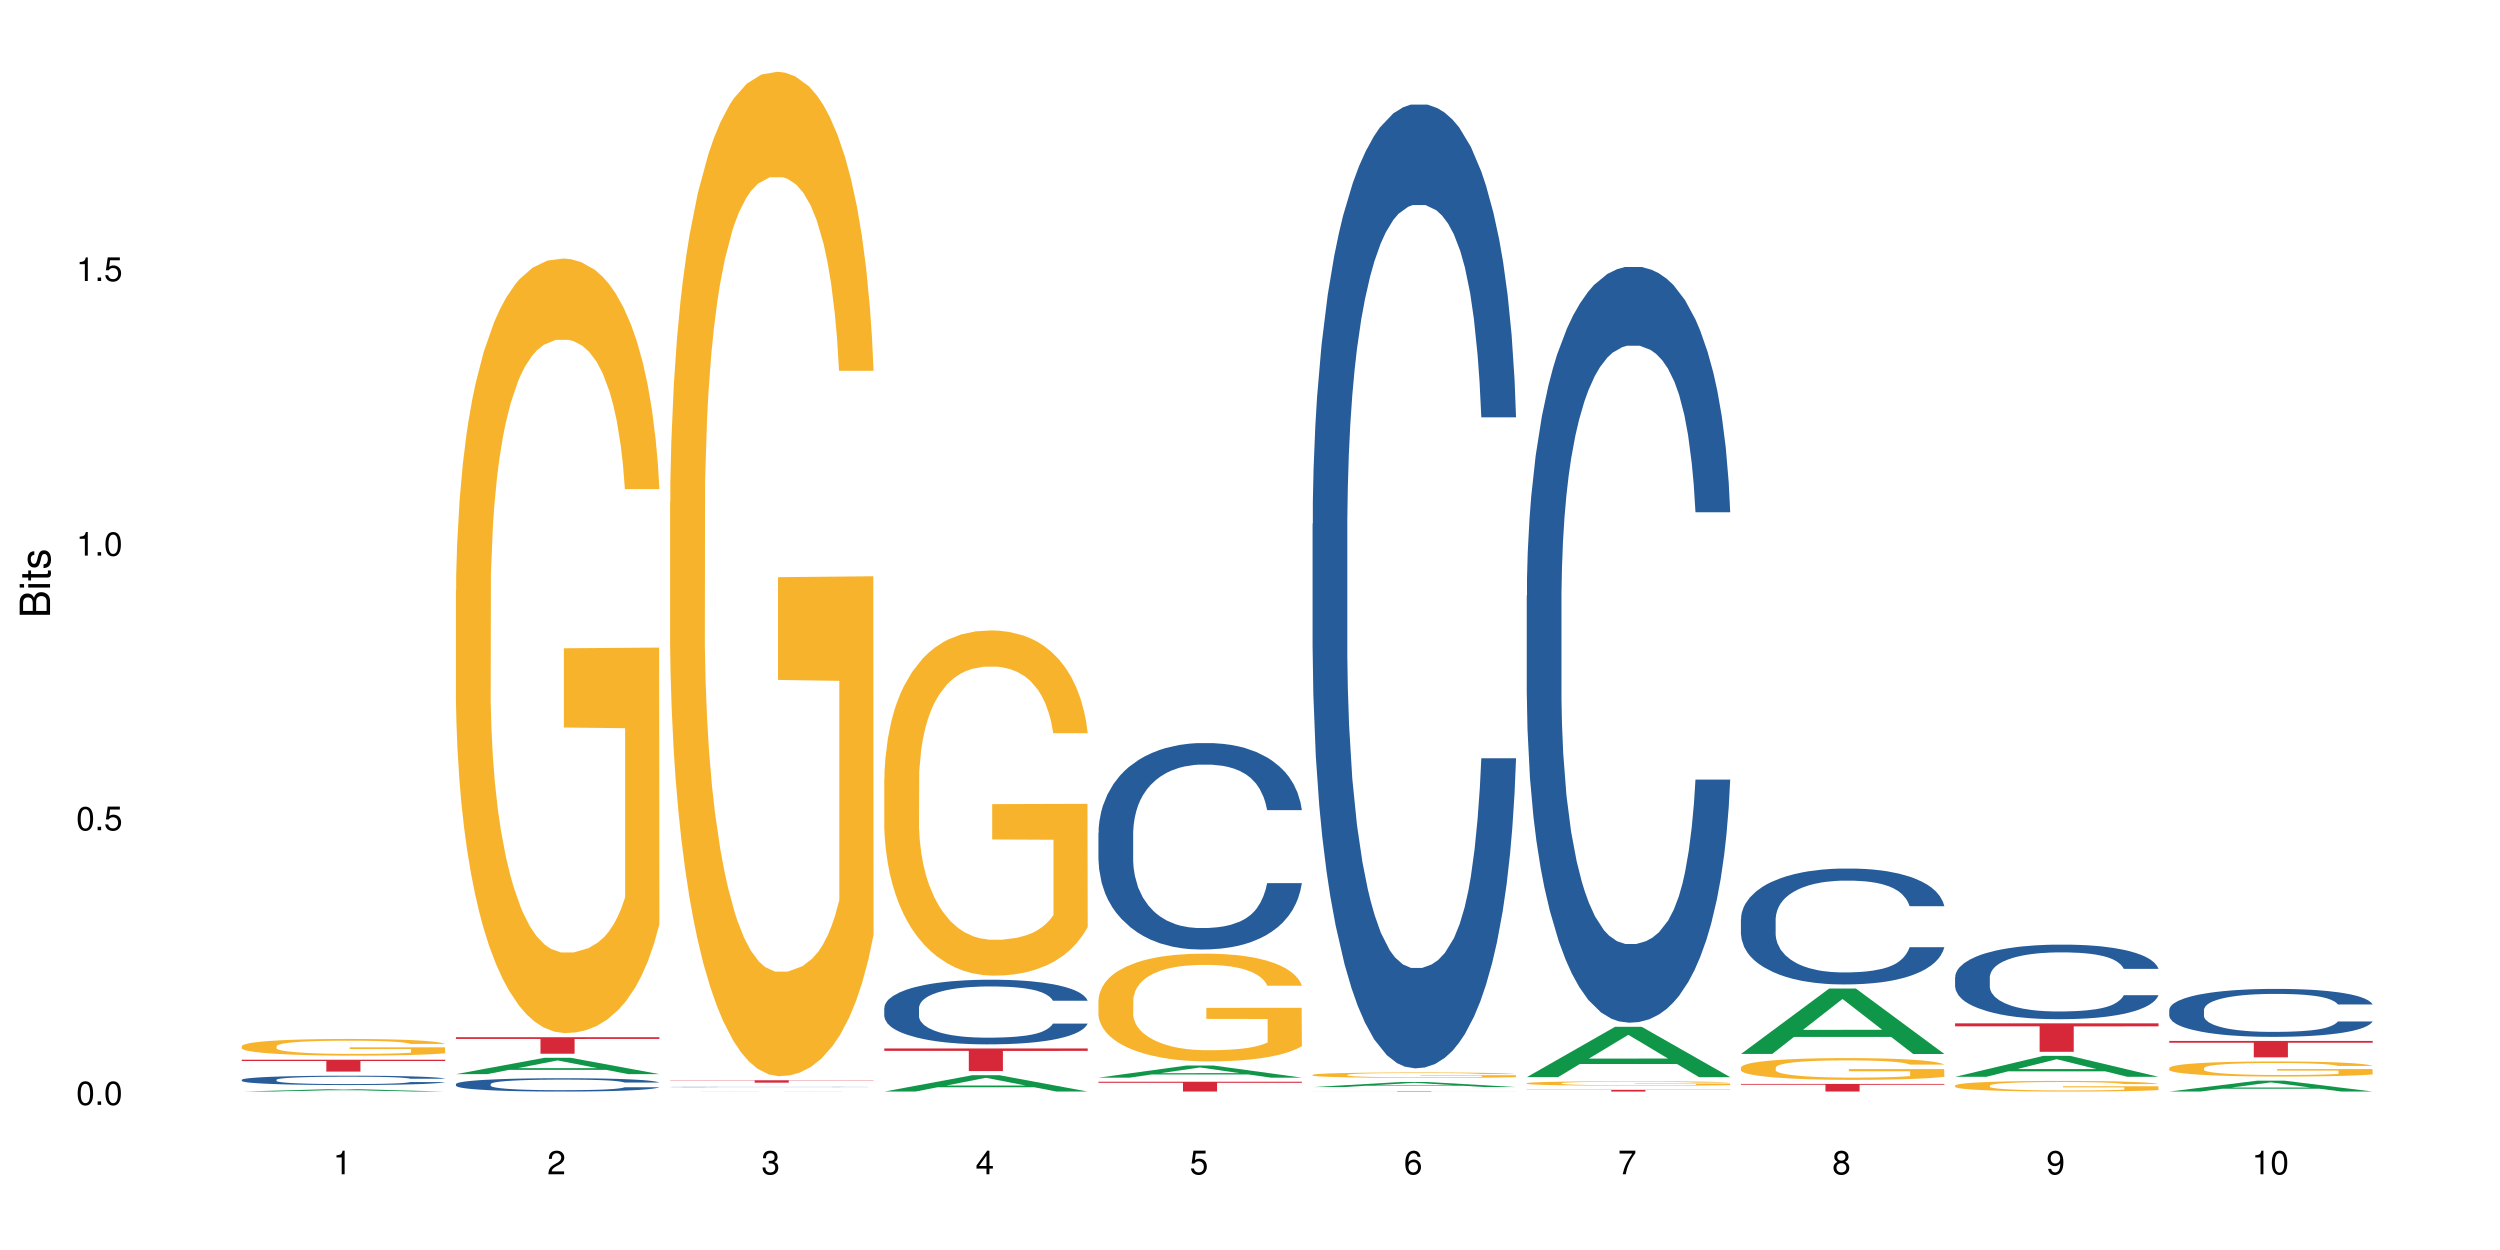 <?xml version="1.0" encoding="UTF-8"?>
<svg xmlns="http://www.w3.org/2000/svg" xmlns:xlink="http://www.w3.org/1999/xlink" width="720pt" height="360pt" viewBox="0 0 720 360" version="1.1">
<defs>
<g>
<symbol overflow="visible" id="glyph0-0">
<path style="stroke:none;" d=""/>
</symbol>
<symbol overflow="visible" id="glyph0-1">
<path style="stroke:none;" d="M 2.641 -6.797 C 2 -6.797 1.422 -6.531 1.078 -6.047 C 0.641 -5.453 0.406 -4.547 0.406 -3.297 C 0.406 -1 1.188 0.219 2.641 0.219 C 4.078 0.219 4.859 -1 4.859 -3.234 C 4.859 -4.562 4.656 -5.438 4.203 -6.047 C 3.844 -6.531 3.281 -6.797 2.641 -6.797 Z M 2.641 -6.047 C 3.547 -6.047 4 -5.125 4 -3.312 C 4 -1.375 3.562 -0.484 2.625 -0.484 C 1.734 -0.484 1.281 -1.422 1.281 -3.281 C 1.281 -5.141 1.734 -6.047 2.641 -6.047 Z M 2.641 -6.047 "/>
</symbol>
<symbol overflow="visible" id="glyph0-2">
<path style="stroke:none;" d="M 1.828 -1 L 0.828 -1 L 0.828 0 L 1.828 0 Z M 1.828 -1 "/>
</symbol>
<symbol overflow="visible" id="glyph0-3">
<path style="stroke:none;" d="M 4.562 -6.797 L 1.062 -6.797 L 0.547 -3.094 L 1.328 -3.094 C 1.719 -3.562 2.047 -3.734 2.578 -3.734 C 3.484 -3.734 4.062 -3.109 4.062 -2.094 C 4.062 -1.125 3.484 -0.531 2.578 -0.531 C 1.828 -0.531 1.375 -0.906 1.188 -1.672 L 0.328 -1.672 C 0.453 -1.109 0.547 -0.844 0.75 -0.594 C 1.125 -0.078 1.828 0.219 2.594 0.219 C 3.969 0.219 4.922 -0.781 4.922 -2.219 C 4.922 -3.562 4.031 -4.484 2.719 -4.484 C 2.25 -4.484 1.859 -4.359 1.469 -4.062 L 1.734 -5.969 L 4.562 -5.969 Z M 4.562 -6.797 "/>
</symbol>
<symbol overflow="visible" id="glyph0-4">
<path style="stroke:none;" d="M 2.484 -4.844 L 2.484 0 L 3.328 0 L 3.328 -6.797 L 2.766 -6.797 C 2.469 -5.75 2.281 -5.609 0.984 -5.453 L 0.984 -4.844 Z M 2.484 -4.844 "/>
</symbol>
<symbol overflow="visible" id="glyph0-5">
<path style="stroke:none;" d="M 4.859 -0.828 L 1.281 -0.828 C 1.359 -1.391 1.672 -1.75 2.5 -2.234 L 3.469 -2.75 C 4.406 -3.266 4.906 -3.969 4.906 -4.812 C 4.906 -5.375 4.672 -5.906 4.266 -6.266 C 3.859 -6.625 3.375 -6.797 2.719 -6.797 C 1.859 -6.797 1.219 -6.5 0.844 -5.922 C 0.609 -5.562 0.5 -5.125 0.484 -4.438 L 1.328 -4.438 C 1.359 -4.906 1.406 -5.188 1.531 -5.406 C 1.75 -5.812 2.188 -6.062 2.703 -6.062 C 3.469 -6.062 4.031 -5.516 4.031 -4.781 C 4.031 -4.25 3.719 -3.797 3.125 -3.438 L 2.234 -2.938 C 0.812 -2.141 0.406 -1.5 0.328 0 L 4.859 0 Z M 4.859 -0.828 "/>
</symbol>
<symbol overflow="visible" id="glyph0-6">
<path style="stroke:none;" d="M 2.125 -3.125 L 2.578 -3.125 C 3.516 -3.125 3.984 -2.703 3.984 -1.891 C 3.984 -1.031 3.469 -0.531 2.578 -0.531 C 1.656 -0.531 1.203 -0.984 1.156 -1.969 L 0.312 -1.969 C 0.344 -1.422 0.438 -1.078 0.609 -0.766 C 0.953 -0.109 1.625 0.219 2.547 0.219 C 3.953 0.219 4.859 -0.609 4.859 -1.906 C 4.859 -2.766 4.516 -3.25 3.703 -3.516 C 4.344 -3.766 4.656 -4.25 4.656 -4.938 C 4.656 -6.109 3.875 -6.797 2.578 -6.797 C 1.203 -6.797 0.484 -6.047 0.453 -4.609 L 1.297 -4.609 C 1.312 -5.016 1.344 -5.25 1.453 -5.453 C 1.641 -5.828 2.062 -6.062 2.594 -6.062 C 3.344 -6.062 3.797 -5.625 3.797 -4.906 C 3.797 -4.422 3.609 -4.141 3.25 -3.984 C 3.016 -3.891 2.719 -3.844 2.125 -3.844 Z M 2.125 -3.125 "/>
</symbol>
<symbol overflow="visible" id="glyph0-7">
<path style="stroke:none;" d="M 3.141 -1.625 L 3.141 0 L 3.984 0 L 3.984 -1.625 L 4.984 -1.625 L 4.984 -2.391 L 3.984 -2.391 L 3.984 -6.797 L 3.359 -6.797 L 0.266 -2.516 L 0.266 -1.625 Z M 3.141 -2.391 L 1 -2.391 L 3.141 -5.359 Z M 3.141 -2.391 "/>
</symbol>
<symbol overflow="visible" id="glyph0-8">
<path style="stroke:none;" d="M 4.781 -5.031 C 4.609 -6.141 3.891 -6.797 2.844 -6.797 C 2.094 -6.797 1.422 -6.438 1.031 -5.828 C 0.609 -5.172 0.406 -4.344 0.406 -3.094 C 0.406 -1.953 0.578 -1.234 0.984 -0.625 C 1.359 -0.078 1.953 0.219 2.703 0.219 C 3.984 0.219 4.922 -0.734 4.922 -2.078 C 4.922 -3.344 4.062 -4.234 2.844 -4.234 C 2.172 -4.234 1.641 -3.969 1.281 -3.469 C 1.281 -5.125 1.828 -6.047 2.797 -6.047 C 3.391 -6.047 3.797 -5.672 3.938 -5.031 Z M 2.734 -3.484 C 3.547 -3.484 4.062 -2.922 4.062 -2 C 4.062 -1.156 3.484 -0.531 2.703 -0.531 C 1.922 -0.531 1.328 -1.188 1.328 -2.047 C 1.328 -2.891 1.906 -3.484 2.734 -3.484 Z M 2.734 -3.484 "/>
</symbol>
<symbol overflow="visible" id="glyph0-9">
<path style="stroke:none;" d="M 4.984 -6.797 L 0.438 -6.797 L 0.438 -5.969 L 4.109 -5.969 C 2.5 -3.656 1.828 -2.234 1.328 0 L 2.219 0 C 2.594 -2.172 3.453 -4.047 4.984 -6.094 Z M 4.984 -6.797 "/>
</symbol>
<symbol overflow="visible" id="glyph0-10">
<path style="stroke:none;" d="M 3.75 -3.578 C 4.453 -4 4.688 -4.344 4.688 -4.984 C 4.688 -6.047 3.844 -6.797 2.641 -6.797 C 1.438 -6.797 0.594 -6.047 0.594 -4.984 C 0.594 -4.359 0.828 -4.016 1.516 -3.578 C 0.734 -3.203 0.359 -2.641 0.359 -1.891 C 0.359 -0.641 1.297 0.219 2.641 0.219 C 3.984 0.219 4.922 -0.641 4.922 -1.875 C 4.922 -2.641 4.531 -3.203 3.75 -3.578 Z M 2.641 -6.047 C 3.359 -6.047 3.812 -5.625 3.812 -4.969 C 3.812 -4.344 3.344 -3.922 2.641 -3.922 C 1.922 -3.922 1.453 -4.344 1.453 -4.984 C 1.453 -5.625 1.922 -6.047 2.641 -6.047 Z M 2.641 -3.203 C 3.484 -3.203 4.062 -2.672 4.062 -1.875 C 4.062 -1.062 3.484 -0.531 2.625 -0.531 C 1.797 -0.531 1.219 -1.078 1.219 -1.875 C 1.219 -2.672 1.797 -3.203 2.641 -3.203 Z M 2.641 -3.203 "/>
</symbol>
<symbol overflow="visible" id="glyph0-11">
<path style="stroke:none;" d="M 0.516 -1.547 C 0.672 -0.438 1.406 0.219 2.438 0.219 C 3.188 0.219 3.859 -0.141 4.266 -0.75 C 4.688 -1.406 4.891 -2.25 4.891 -3.484 C 4.891 -4.625 4.703 -5.359 4.312 -5.953 C 3.938 -6.5 3.344 -6.797 2.594 -6.797 C 1.297 -6.797 0.359 -5.844 0.359 -4.516 C 0.359 -3.25 1.234 -2.344 2.453 -2.344 C 3.094 -2.344 3.562 -2.578 4.016 -3.109 C 4 -1.453 3.469 -0.531 2.5 -0.531 C 1.906 -0.531 1.484 -0.906 1.359 -1.547 Z M 2.578 -6.062 C 3.375 -6.062 3.969 -5.406 3.969 -4.531 C 3.969 -3.688 3.375 -3.094 2.547 -3.094 C 1.734 -3.094 1.234 -3.672 1.234 -4.578 C 1.234 -5.438 1.797 -6.062 2.578 -6.062 Z M 2.578 -6.062 "/>
</symbol>
<symbol overflow="visible" id="glyph1-0">
<path style="stroke:none;" d=""/>
</symbol>
<symbol overflow="visible" id="glyph1-1">
<path style="stroke:none;" d="M 0 -0.953 L 0 -4.891 C 0 -5.719 -0.234 -6.344 -0.734 -6.797 C -1.188 -7.234 -1.812 -7.469 -2.5 -7.469 C -3.547 -7.469 -4.188 -7 -4.625 -5.875 C -4.984 -6.672 -5.641 -7.094 -6.531 -7.094 C -7.156 -7.094 -7.734 -6.859 -8.141 -6.391 C -8.562 -5.938 -8.75 -5.344 -8.75 -4.5 L -8.75 -0.953 Z M -4.984 -2.062 L -7.766 -2.062 L -7.766 -4.219 C -7.766 -4.844 -7.688 -5.203 -7.453 -5.5 C -7.219 -5.812 -6.859 -5.969 -6.375 -5.969 C -5.906 -5.969 -5.531 -5.812 -5.297 -5.5 C -5.062 -5.203 -4.984 -4.844 -4.984 -4.219 Z M -0.984 -2.062 L -4 -2.062 L -4 -4.781 C -4 -5.328 -3.859 -5.688 -3.578 -5.953 C -3.297 -6.219 -2.922 -6.359 -2.484 -6.359 C -2.062 -6.359 -1.688 -6.219 -1.406 -5.953 C -1.109 -5.688 -0.984 -5.328 -0.984 -4.781 Z M -0.984 -2.062 "/>
</symbol>
<symbol overflow="visible" id="glyph1-2">
<path style="stroke:none;" d="M -6.281 -1.797 L -6.281 -0.797 L 0 -0.797 L 0 -1.797 Z M -8.75 -1.797 L -8.75 -0.797 L -7.484 -0.797 L -7.484 -1.797 Z M -8.75 -1.797 "/>
</symbol>
<symbol overflow="visible" id="glyph1-3">
<path style="stroke:none;" d="M -6.281 -3.047 L -6.281 -2.016 L -8.016 -2.016 L -8.016 -1.016 L -6.281 -1.016 L -6.281 -0.172 L -5.469 -0.172 L -5.469 -1.016 L -0.719 -1.016 C -0.078 -1.016 0.281 -1.453 0.281 -2.234 C 0.281 -2.469 0.25 -2.719 0.188 -3.047 L -0.641 -3.047 C -0.609 -2.922 -0.594 -2.766 -0.594 -2.562 C -0.594 -2.141 -0.719 -2.016 -1.156 -2.016 L -5.469 -2.016 L -5.469 -3.047 Z M -6.281 -3.047 "/>
</symbol>
<symbol overflow="visible" id="glyph1-4">
<path style="stroke:none;" d="M -4.531 -5.25 C -5.766 -5.25 -6.469 -4.422 -6.469 -2.969 C -6.469 -1.516 -5.719 -0.562 -4.547 -0.562 C -3.562 -0.562 -3.094 -1.062 -2.734 -2.562 L -2.516 -3.484 C -2.344 -4.188 -2.094 -4.469 -1.625 -4.469 C -1.047 -4.469 -0.641 -3.875 -0.641 -3 C -0.641 -2.453 -0.797 -2 -1.062 -1.75 C -1.25 -1.594 -1.422 -1.531 -1.875 -1.469 L -1.875 -0.406 C -0.422 -0.453 0.281 -1.266 0.281 -2.922 C 0.281 -4.5 -0.5 -5.516 -1.719 -5.516 C -2.656 -5.516 -3.172 -4.984 -3.469 -3.734 L -3.703 -2.766 C -3.891 -1.953 -4.156 -1.609 -4.594 -1.609 C -5.172 -1.609 -5.547 -2.125 -5.547 -2.938 C -5.547 -3.75 -5.203 -4.172 -4.531 -4.203 Z M -4.531 -5.25 "/>
</symbol>
</g>
</defs>
<g id="surface128978">
<rect x="0" y="0" width="720" height="360" style="fill:rgb(100%,100%,100%);fill-opacity:1;stroke:none;"/>
<path style=" stroke:none;fill-rule:nonzero;fill:rgb(6.275%,58.824%,28.235%);fill-opacity:1;" d="M 69.629 314.371 L 69.691 314.371 L 95.047 313.672 L 102.746 313.672 L 128.223 314.371 L 119.273 314.371 L 112.887 314.188 L 84.902 314.188 L 78.645 314.371 L 69.629 314.371 L 87.598 314.113 L 110.32 314.113 L 98.988 313.785 L 98.863 313.785 L 98.738 313.789 L 87.535 314.113 L 87.598 314.113 Z M 69.629 314.371 "/>
<path style=" stroke:none;fill-rule:nonzero;fill:rgb(14.51%,36.078%,60%);fill-opacity:1;" d="M 69.629 310.973 L 69.699 310.973 L 69.699 310.914 L 69.914 310.82 L 70.414 310.703 L 70.914 310.621 L 72.203 310.477 L 73.988 310.336 L 75.848 310.227 L 77.203 310.164 L 78.418 310.113 L 81.207 310.023 L 82.992 309.977 L 84.922 309.934 L 87.281 309.895 L 88.996 309.867 L 92.852 309.828 L 95.711 309.812 L 97.926 309.805 L 102.715 309.805 L 105.574 309.816 L 107.645 309.828 L 109.93 309.848 L 111.859 309.867 L 115.219 309.922 L 118.219 309.992 L 119.578 310.031 L 121.723 310.105 L 123.367 310.18 L 124.508 310.246 L 125.797 310.336 L 126.938 310.445 L 127.797 310.57 L 128.223 310.676 L 118.219 310.676 L 117.719 310.578 L 117.148 310.504 L 116.078 310.402 L 115.004 310.332 L 113.504 310.258 L 112.148 310.211 L 110.289 310.168 L 108.645 310.137 L 106.93 310.113 L 105.285 310.102 L 102.141 310.086 L 98.5 310.086 L 97.141 310.09 L 94.355 310.109 L 92.852 310.125 L 90.711 310.16 L 89.207 310.191 L 87.422 310.242 L 86.207 310.285 L 84.707 310.348 L 83.637 310.406 L 82.422 310.484 L 81.707 310.547 L 81.062 310.617 L 80.492 310.695 L 80.062 310.781 L 79.777 310.875 L 79.633 310.961 L 79.633 311.344 L 79.777 311.43 L 80.133 311.535 L 81.062 311.684 L 82.422 311.816 L 83.992 311.918 L 85.492 311.992 L 86.352 312.027 L 87.492 312.066 L 89.281 312.113 L 91.852 312.164 L 93.352 312.184 L 95.641 312.203 L 97.996 312.211 L 101.141 312.211 L 103.93 312.203 L 105.785 312.191 L 107.715 312.172 L 110.359 312.129 L 112.004 312.09 L 113.434 312.043 L 114.504 311.996 L 115.219 311.957 L 116.293 311.883 L 117.148 311.797 L 117.793 311.711 L 118.219 311.629 L 128.223 311.629 L 127.797 311.727 L 127.152 311.82 L 126.508 311.895 L 125.508 311.98 L 124.367 312.055 L 122.723 312.141 L 121.363 312.199 L 119.578 312.258 L 117.934 312.305 L 116.148 312.348 L 113.504 312.398 L 111.789 312.422 L 109.93 312.445 L 107.715 312.465 L 104.93 312.48 L 101.93 312.492 L 99.141 312.492 L 96.141 312.488 L 93.926 312.477 L 90.996 312.457 L 87.352 312.41 L 84.707 312.363 L 82.633 312.32 L 80.848 312.27 L 78.848 312.203 L 76.273 312.094 L 74.703 312.012 L 73.633 311.941 L 72.418 311.848 L 71.559 311.762 L 70.559 311.625 L 69.844 311.449 L 69.629 311.312 Z M 69.629 310.973 "/>
<path style=" stroke:none;fill-rule:nonzero;fill:rgb(96.863%,70.196%,16.863%);fill-opacity:1;" d="M 69.629 301.273 L 69.699 301.27 L 69.699 301.184 L 69.988 300.984 L 70.703 300.715 L 71.629 300.488 L 72.629 300.316 L 73.273 300.223 L 74.344 300.09 L 75.273 299.996 L 77.633 299.797 L 80.633 299.613 L 82.277 299.535 L 84.137 299.461 L 86.777 299.379 L 87.992 299.348 L 91.711 299.277 L 95.926 299.234 L 100.57 299.219 L 102.715 299.223 L 105.645 299.242 L 109.645 299.289 L 111.934 299.332 L 113.719 299.379 L 115.578 299.434 L 117.863 299.523 L 120.008 299.629 L 121.723 299.73 L 123.438 299.863 L 124.867 300.004 L 126.082 300.156 L 127.152 300.34 L 127.797 300.496 L 128.223 300.648 L 118.293 300.648 L 117.719 300.496 L 117.078 300.375 L 116.004 300.23 L 114.934 300.125 L 113.863 300.043 L 111.859 299.93 L 110.145 299.859 L 108.004 299.797 L 105.93 299.758 L 103.57 299.73 L 102.141 299.723 L 98.355 299.723 L 94.926 299.754 L 92.926 299.789 L 91.496 299.824 L 89.496 299.891 L 88.281 299.941 L 87.566 299.977 L 85.422 300.113 L 83.992 300.234 L 83.207 300.32 L 82.207 300.449 L 81.492 300.57 L 80.707 300.742 L 80.277 300.875 L 79.703 301.172 L 79.633 301.961 L 79.848 302.129 L 80.277 302.309 L 80.848 302.465 L 81.707 302.633 L 82.562 302.758 L 84.062 302.93 L 85.352 303.043 L 86.352 303.117 L 88.281 303.238 L 89.066 303.277 L 90.922 303.355 L 92.852 303.418 L 95.211 303.469 L 96.996 303.496 L 99.855 303.516 L 103.5 303.516 L 107.789 303.492 L 110.504 303.457 L 112.359 303.422 L 113.574 303.391 L 115.078 303.344 L 116.148 303.297 L 117.148 303.25 L 118.363 303.176 L 118.363 302.129 L 100.715 302.125 L 100.715 301.633 L 128.152 301.629 L 128.223 303.344 L 126.723 303.461 L 124.867 303.574 L 123.078 303.66 L 121.223 303.734 L 118.578 303.82 L 116.434 303.871 L 113.148 303.934 L 110.145 303.973 L 107 304 L 104.215 304.012 L 100.93 304.016 L 97.996 304.008 L 94.855 303.98 L 92.352 303.945 L 90.066 303.902 L 87.781 303.848 L 84.922 303.754 L 83.062 303.68 L 81.133 303.586 L 79.203 303.477 L 77.488 303.359 L 76.348 303.266 L 75.203 303.164 L 73.988 303.031 L 72.844 302.883 L 71.988 302.746 L 71.203 302.594 L 70.629 302.449 L 70.059 302.25 L 69.773 302.094 L 69.629 301.957 Z M 69.629 301.273 "/>
<path style=" stroke:none;fill-rule:nonzero;fill:rgb(83.922%,15.686%,22.353%);fill-opacity:1;" d="M 69.629 305.195 L 128.223 305.195 L 128.223 305.562 L 103.805 305.566 L 103.805 308.625 L 93.98 308.625 L 93.98 305.57 L 93.836 305.562 L 69.629 305.562 Z M 69.629 305.195 "/>
<path style=" stroke:none;fill-rule:nonzero;fill:rgb(6.275%,58.824%,28.235%);fill-opacity:1;" d="M 131.309 309.348 L 131.371 309.344 L 156.727 304.656 L 164.426 304.656 L 189.902 309.352 L 180.953 309.352 L 174.566 308.125 L 146.582 308.125 L 140.324 309.348 L 131.309 309.348 L 149.273 307.617 L 172 307.613 L 160.668 305.422 L 160.543 305.418 L 160.418 305.43 L 149.211 307.613 L 149.273 307.617 Z M 131.309 309.348 "/>
<path style=" stroke:none;fill-rule:nonzero;fill:rgb(14.51%,36.078%,60%);fill-opacity:1;" d="M 131.309 312.203 L 131.379 312.199 L 131.379 312.113 L 131.594 311.98 L 132.094 311.812 L 132.594 311.695 L 133.883 311.488 L 135.668 311.289 L 137.523 311.133 L 138.883 311.043 L 140.098 310.973 L 142.883 310.844 L 144.672 310.777 L 146.602 310.715 L 148.957 310.656 L 150.672 310.621 L 154.531 310.566 L 157.391 310.539 L 159.605 310.531 L 164.395 310.531 L 167.25 310.543 L 169.324 310.562 L 171.609 310.59 L 173.539 310.621 L 176.898 310.699 L 179.898 310.797 L 181.258 310.852 L 183.402 310.961 L 185.043 311.066 L 186.188 311.16 L 187.473 311.289 L 188.617 311.445 L 189.477 311.625 L 189.902 311.777 L 179.898 311.777 L 179.398 311.637 L 178.828 311.527 L 177.758 311.383 L 176.684 311.281 L 175.184 311.18 L 173.824 311.113 L 171.969 311.047 L 170.324 311.004 L 168.609 310.973 L 166.965 310.953 L 163.82 310.93 L 160.176 310.93 L 158.82 310.938 L 156.031 310.965 L 154.531 310.992 L 152.387 311.039 L 150.887 311.086 L 149.102 311.156 L 147.887 311.215 L 146.387 311.305 L 145.312 311.387 L 144.098 311.504 L 143.387 311.59 L 142.742 311.688 L 142.172 311.805 L 141.742 311.926 L 141.457 312.059 L 141.312 312.184 L 141.312 312.727 L 141.457 312.855 L 141.812 313 L 142.742 313.215 L 144.098 313.402 L 145.672 313.551 L 147.172 313.656 L 148.031 313.703 L 149.172 313.762 L 150.961 313.832 L 153.531 313.898 L 155.031 313.93 L 157.32 313.957 L 159.676 313.969 L 162.82 313.969 L 165.609 313.957 L 167.465 313.938 L 169.395 313.91 L 172.039 313.852 L 173.684 313.797 L 175.113 313.727 L 176.184 313.66 L 176.898 313.605 L 177.969 313.496 L 178.828 313.379 L 179.473 313.254 L 179.898 313.137 L 189.902 313.137 L 189.477 313.277 L 188.832 313.414 L 188.188 313.516 L 187.188 313.637 L 186.047 313.746 L 184.402 313.867 L 183.043 313.949 L 181.258 314.039 L 179.613 314.105 L 177.828 314.164 L 175.184 314.234 L 173.469 314.27 L 171.609 314.301 L 169.395 314.328 L 166.609 314.352 L 163.605 314.367 L 160.82 314.371 L 157.82 314.363 L 155.605 314.348 L 152.676 314.316 L 149.031 314.254 L 146.387 314.188 L 144.312 314.121 L 142.527 314.051 L 140.527 313.957 L 137.953 313.801 L 136.383 313.684 L 135.309 313.586 L 134.094 313.449 L 133.238 313.324 L 132.238 313.129 L 131.523 312.879 L 131.309 312.688 Z M 131.309 312.203 "/>
<path style=" stroke:none;fill-rule:nonzero;fill:rgb(96.863%,70.196%,16.863%);fill-opacity:1;" d="M 131.309 169.996 L 131.379 169.793 L 131.379 165.719 L 131.664 156.551 L 132.379 143.918 L 133.309 133.531 L 134.309 125.379 L 134.953 121.102 L 136.023 114.992 L 136.953 110.508 L 139.312 101.34 L 142.312 92.785 L 143.957 89.117 L 145.812 85.652 L 148.457 81.785 L 149.672 80.355 L 153.391 77.098 L 157.605 75.059 L 162.25 74.449 L 164.395 74.652 L 167.324 75.469 L 171.324 77.707 L 173.613 79.746 L 175.398 81.785 L 177.254 84.434 L 179.543 88.508 L 181.688 93.395 L 183.402 98.285 L 185.117 104.398 L 186.547 110.918 L 187.762 118.047 L 188.832 126.602 L 189.477 133.734 L 189.902 140.863 L 179.973 140.863 L 179.398 133.734 L 178.758 128.234 L 177.684 121.512 L 176.613 116.621 L 175.539 112.75 L 173.539 107.453 L 171.824 104.191 L 169.68 101.34 L 167.609 99.508 L 165.25 98.285 L 163.82 97.879 L 160.035 97.879 L 156.605 99.305 L 154.605 100.934 L 153.176 102.562 L 151.172 105.621 L 149.957 108.062 L 149.246 109.695 L 147.102 116.008 L 145.672 121.715 L 144.887 125.586 L 143.887 131.695 L 143.172 137.195 L 142.383 145.348 L 141.957 151.457 L 141.383 165.312 L 141.312 201.98 L 141.527 209.723 L 141.957 218.078 L 142.527 225.41 L 143.387 233.152 L 144.242 239.059 L 145.742 247.004 L 147.027 252.301 L 148.031 255.766 L 149.957 261.266 L 150.746 263.102 L 152.602 266.766 L 154.531 269.621 L 156.891 272.062 L 158.676 273.285 L 161.535 274.305 L 165.18 274.305 L 169.469 273.082 L 172.184 271.453 L 174.039 269.824 L 175.254 268.398 L 176.754 266.156 L 177.828 264.117 L 178.828 261.879 L 180.043 258.414 L 180.043 209.723 L 162.391 209.52 L 162.391 186.703 L 189.832 186.5 L 189.902 266.156 L 188.402 271.656 L 186.547 276.953 L 184.758 281.027 L 182.902 284.492 L 180.258 288.363 L 178.113 290.809 L 174.824 293.66 L 171.824 295.492 L 168.68 296.715 L 165.895 297.324 L 162.605 297.531 L 159.676 297.121 L 156.531 295.898 L 154.031 294.27 L 151.746 292.234 L 149.457 289.586 L 146.602 285.305 L 144.742 281.844 L 142.812 277.566 L 140.883 272.473 L 139.168 266.973 L 138.027 262.691 L 136.883 257.805 L 135.668 251.691 L 134.523 244.766 L 133.668 238.449 L 132.879 231.32 L 132.309 224.594 L 131.738 215.43 L 131.453 208.094 L 131.309 201.777 Z M 131.309 169.996 "/>
<path style=" stroke:none;fill-rule:nonzero;fill:rgb(83.922%,15.686%,22.353%);fill-opacity:1;" d="M 131.309 298.711 L 189.902 298.711 L 189.902 299.219 L 165.484 299.223 L 165.484 303.477 L 155.656 303.477 L 155.656 299.227 L 155.516 299.219 L 131.309 299.219 Z M 131.309 298.711 "/>
<path style=" stroke:none;fill-rule:nonzero;fill:rgb(6.275%,58.824%,28.235%);fill-opacity:1;" d="M 192.988 314.371 L 193.051 314.371 L 218.402 314.316 L 226.105 314.316 L 251.582 314.371 L 242.629 314.371 L 236.246 314.355 L 208.262 314.355 L 202.004 314.371 L 192.988 314.371 L 210.953 314.352 L 233.68 314.352 L 222.348 314.324 L 222.098 314.324 L 210.891 314.352 L 210.953 314.352 Z M 192.988 314.371 "/>
<path style=" stroke:none;fill-rule:nonzero;fill:rgb(14.51%,36.078%,60%);fill-opacity:1;" d="M 192.988 313.059 L 193.059 313.059 L 193.059 313.055 L 193.273 313.047 L 194.273 313.039 L 195.559 313.031 L 197.348 313.023 L 199.203 313.02 L 200.562 313.016 L 201.777 313.012 L 204.562 313.008 L 206.352 313.004 L 208.281 313.004 L 210.637 313 L 212.352 313 L 216.211 312.996 L 231.004 312.996 L 233.289 313 L 235.219 313 L 238.578 313.004 L 241.578 313.008 L 242.938 313.008 L 245.082 313.012 L 246.723 313.016 L 247.867 313.02 L 249.152 313.023 L 250.297 313.031 L 251.152 313.035 L 251.582 313.043 L 241.578 313.043 L 241.078 313.035 L 240.508 313.031 L 239.434 313.027 L 238.363 313.023 L 236.863 313.02 L 235.504 313.016 L 233.648 313.016 L 232.004 313.012 L 216.211 313.012 L 214.066 313.016 L 212.566 313.016 L 210.781 313.02 L 209.566 313.02 L 208.066 313.023 L 206.992 313.027 L 205.777 313.031 L 205.062 313.035 L 204.422 313.039 L 203.848 313.043 L 203.422 313.047 L 203.133 313.051 L 202.992 313.055 L 202.992 313.074 L 203.133 313.082 L 203.492 313.086 L 204.422 313.094 L 205.777 313.102 L 207.352 313.105 L 208.852 313.109 L 209.707 313.109 L 210.852 313.113 L 212.637 313.117 L 216.711 313.117 L 219 313.121 L 229.145 313.121 L 231.074 313.117 L 233.719 313.117 L 235.363 313.113 L 236.793 313.113 L 237.863 313.109 L 238.578 313.109 L 239.648 313.105 L 240.508 313.098 L 241.148 313.094 L 241.578 313.09 L 251.582 313.09 L 251.152 313.094 L 250.512 313.102 L 249.867 313.105 L 248.867 313.109 L 247.723 313.113 L 246.082 313.117 L 244.723 313.121 L 242.938 313.121 L 241.293 313.125 L 239.508 313.129 L 236.863 313.129 L 235.148 313.133 L 228.289 313.133 L 225.285 313.137 L 219.5 313.137 L 217.285 313.133 L 210.711 313.133 L 208.066 313.129 L 205.992 313.125 L 204.207 313.125 L 202.207 313.121 L 199.633 313.113 L 198.062 313.109 L 196.988 313.105 L 195.773 313.102 L 194.918 313.098 L 193.918 313.09 L 193.203 313.082 L 192.988 313.074 Z M 192.988 313.059 "/>
<path style=" stroke:none;fill-rule:nonzero;fill:rgb(96.863%,70.196%,16.863%);fill-opacity:1;" d="M 192.988 144.566 L 193.059 144.301 L 193.059 139.02 L 193.344 127.129 L 194.059 110.75 L 194.988 97.277 L 195.988 86.711 L 196.633 81.16 L 197.703 73.234 L 198.633 67.426 L 200.992 55.535 L 203.992 44.441 L 205.637 39.684 L 207.492 35.191 L 210.137 30.172 L 211.352 28.324 L 215.066 24.098 L 219.285 21.457 L 223.93 20.664 L 226.074 20.926 L 229.004 21.984 L 233.004 24.891 L 235.289 27.531 L 237.078 30.172 L 238.934 33.609 L 241.223 38.891 L 243.367 45.23 L 245.082 51.574 L 246.797 59.5 L 248.223 67.953 L 249.438 77.199 L 250.512 88.293 L 251.152 97.543 L 251.582 106.789 L 241.648 106.789 L 241.078 97.543 L 240.434 90.41 L 239.363 81.691 L 238.293 75.348 L 237.219 70.328 L 235.219 63.461 L 233.504 59.234 L 231.359 55.535 L 229.289 53.156 L 226.93 51.574 L 225.5 51.043 L 221.715 51.043 L 218.285 52.895 L 216.281 55.008 L 214.855 57.121 L 212.852 61.082 L 211.637 64.254 L 210.922 66.367 L 208.781 74.559 L 207.352 81.953 L 206.566 86.973 L 205.562 94.898 L 204.852 102.031 L 204.062 112.602 L 203.637 120.527 L 203.062 138.488 L 202.992 186.043 L 203.207 196.082 L 203.637 206.914 L 204.207 216.426 L 205.062 226.465 L 205.922 234.125 L 207.422 244.43 L 208.707 251.297 L 209.707 255.789 L 211.637 262.922 L 212.426 265.301 L 214.281 270.055 L 216.211 273.754 L 218.57 276.926 L 220.355 278.508 L 223.215 279.828 L 226.859 279.828 L 231.145 278.246 L 233.863 276.133 L 235.719 274.02 L 236.934 272.168 L 238.434 269.262 L 239.508 266.621 L 240.508 263.715 L 241.723 259.223 L 241.723 196.082 L 224.07 195.82 L 224.07 166.23 L 251.512 165.965 L 251.582 269.262 L 250.082 276.395 L 248.223 283.266 L 246.438 288.547 L 244.578 293.039 L 241.938 298.059 L 239.793 301.23 L 236.504 304.93 L 233.504 307.305 L 230.359 308.891 L 227.574 309.684 L 224.285 309.949 L 221.355 309.418 L 218.211 307.832 L 215.711 305.719 L 213.426 303.078 L 211.137 299.645 L 208.281 294.098 L 206.422 289.605 L 204.492 284.059 L 202.562 277.453 L 200.848 270.32 L 199.703 264.77 L 198.562 258.43 L 197.348 250.504 L 196.203 241.523 L 195.348 233.332 L 194.559 224.086 L 193.988 215.367 L 193.418 203.48 L 193.129 193.969 L 192.988 185.781 Z M 192.988 144.566 "/>
<path style=" stroke:none;fill-rule:nonzero;fill:rgb(83.922%,15.686%,22.353%);fill-opacity:1;" d="M 192.988 311.125 L 251.582 311.125 L 251.582 311.199 L 227.164 311.203 L 227.164 311.816 L 217.336 311.816 L 217.336 311.203 L 217.195 311.199 L 192.988 311.199 Z M 192.988 311.125 "/>
<path style=" stroke:none;fill-rule:nonzero;fill:rgb(6.275%,58.824%,28.235%);fill-opacity:1;" d="M 254.668 314.367 L 254.73 314.363 L 280.082 309.652 L 287.781 309.652 L 313.262 314.371 L 304.309 314.371 L 297.926 313.141 L 269.941 313.141 L 263.68 314.367 L 254.668 314.367 L 272.633 312.629 L 295.359 312.625 L 284.027 310.422 L 283.902 310.418 L 283.777 310.43 L 272.57 312.625 L 272.633 312.629 Z M 254.668 314.367 "/>
<path style=" stroke:none;fill-rule:nonzero;fill:rgb(14.51%,36.078%,60%);fill-opacity:1;" d="M 254.668 290.266 L 254.738 290.25 L 254.738 289.844 L 254.953 289.195 L 255.453 288.379 L 255.953 287.816 L 257.238 286.812 L 259.027 285.844 L 260.883 285.098 L 262.242 284.652 L 263.457 284.312 L 266.242 283.684 L 268.031 283.359 L 269.957 283.07 L 272.316 282.781 L 274.031 282.613 L 277.891 282.34 L 280.75 282.223 L 282.965 282.172 L 287.75 282.172 L 290.609 282.238 L 292.684 282.324 L 294.969 282.461 L 296.898 282.613 L 300.258 282.988 L 303.258 283.465 L 304.617 283.734 L 306.758 284.262 L 308.402 284.773 L 309.547 285.215 L 310.832 285.844 L 311.977 286.609 L 312.832 287.477 L 313.262 288.211 L 303.258 288.211 L 302.758 287.527 L 302.188 287 L 301.113 286.305 L 300.043 285.812 L 298.543 285.316 L 297.184 284.996 L 295.328 284.672 L 293.684 284.469 L 291.969 284.312 L 290.324 284.211 L 287.18 284.109 L 283.535 284.109 L 282.18 284.145 L 279.391 284.281 L 277.891 284.398 L 275.746 284.637 L 274.246 284.859 L 272.461 285.199 L 271.246 285.488 L 269.746 285.93 L 268.672 286.32 L 267.457 286.883 L 266.742 287.309 L 266.102 287.785 L 265.527 288.344 L 265.102 288.941 L 264.812 289.57 L 264.672 290.184 L 264.672 292.82 L 264.812 293.43 L 265.172 294.145 L 266.102 295.184 L 267.457 296.086 L 269.031 296.801 L 270.531 297.309 L 271.387 297.547 L 272.531 297.82 L 274.316 298.16 L 276.891 298.5 L 278.391 298.637 L 280.676 298.773 L 283.035 298.84 L 286.18 298.84 L 288.965 298.773 L 290.824 298.688 L 292.754 298.551 L 295.398 298.262 L 297.043 297.988 L 298.469 297.668 L 299.543 297.344 L 300.258 297.07 L 301.328 296.543 L 302.188 295.965 L 302.828 295.371 L 303.258 294.793 L 313.262 294.793 L 312.832 295.473 L 312.191 296.137 L 311.547 296.629 L 310.547 297.223 L 309.402 297.75 L 307.762 298.348 L 306.402 298.738 L 304.617 299.164 L 302.973 299.488 L 301.188 299.777 L 298.543 300.117 L 296.828 300.285 L 294.969 300.438 L 292.754 300.574 L 289.969 300.695 L 286.965 300.762 L 284.18 300.781 L 281.176 300.746 L 278.961 300.676 L 276.031 300.523 L 272.387 300.219 L 269.746 299.895 L 267.672 299.57 L 265.887 299.23 L 263.887 298.773 L 261.312 298.023 L 259.742 297.445 L 258.668 296.969 L 257.453 296.305 L 256.598 295.711 L 255.598 294.758 L 254.883 293.551 L 254.668 292.613 Z M 254.668 290.266 "/>
<path style=" stroke:none;fill-rule:nonzero;fill:rgb(96.863%,70.196%,16.863%);fill-opacity:1;" d="M 254.668 224.145 L 254.738 224.055 L 254.738 222.238 L 255.023 218.152 L 255.738 212.52 L 256.668 207.891 L 257.668 204.258 L 258.312 202.352 L 259.383 199.625 L 260.312 197.629 L 262.672 193.543 L 265.672 189.727 L 267.316 188.094 L 269.172 186.551 L 271.816 184.824 L 273.031 184.188 L 276.746 182.734 L 280.965 181.828 L 285.609 181.555 L 287.75 181.645 L 290.68 182.008 L 294.684 183.008 L 296.969 183.914 L 298.758 184.824 L 300.613 186.004 L 302.902 187.82 L 305.043 190 L 306.758 192.18 L 308.473 194.902 L 309.902 197.809 L 311.117 200.988 L 312.191 204.801 L 312.832 207.98 L 313.262 211.16 L 303.328 211.16 L 302.758 207.98 L 302.113 205.527 L 301.043 202.531 L 299.973 200.352 L 298.898 198.629 L 296.898 196.266 L 295.184 194.812 L 293.039 193.543 L 290.969 192.723 L 288.609 192.18 L 287.18 191.996 L 283.395 191.996 L 279.961 192.633 L 277.961 193.359 L 276.531 194.086 L 274.531 195.449 L 273.316 196.539 L 272.602 197.266 L 270.457 200.078 L 269.031 202.621 L 268.242 204.348 L 267.242 207.07 L 266.527 209.523 L 265.742 213.156 L 265.312 215.879 L 264.742 222.055 L 264.672 238.402 L 264.887 241.852 L 265.312 245.574 L 265.887 248.844 L 266.742 252.297 L 267.602 254.93 L 269.102 258.469 L 270.387 260.832 L 271.387 262.375 L 273.316 264.828 L 274.102 265.645 L 275.961 267.277 L 277.891 268.551 L 280.25 269.641 L 282.035 270.184 L 284.895 270.641 L 288.539 270.641 L 292.824 270.094 L 295.539 269.367 L 297.398 268.641 L 298.613 268.004 L 300.113 267.008 L 301.188 266.098 L 302.188 265.098 L 303.402 263.555 L 303.402 241.852 L 285.75 241.762 L 285.75 231.59 L 313.191 231.5 L 313.262 267.008 L 311.762 269.457 L 309.902 271.82 L 308.117 273.637 L 306.258 275.18 L 303.617 276.906 L 301.473 277.996 L 298.184 279.266 L 295.184 280.082 L 292.039 280.629 L 289.254 280.898 L 285.965 280.992 L 283.035 280.809 L 279.891 280.266 L 277.391 279.539 L 275.105 278.629 L 272.816 277.449 L 269.957 275.543 L 268.102 274 L 266.172 272.09 L 264.242 269.82 L 262.527 267.371 L 261.383 265.461 L 260.242 263.285 L 259.027 260.559 L 257.883 257.473 L 257.023 254.656 L 256.238 251.477 L 255.668 248.48 L 255.094 244.395 L 254.809 241.125 L 254.668 238.312 Z M 254.668 224.145 "/>
<path style=" stroke:none;fill-rule:nonzero;fill:rgb(83.922%,15.686%,22.353%);fill-opacity:1;" d="M 254.668 301.961 L 313.262 301.961 L 313.262 302.656 L 288.84 302.664 L 288.84 308.473 L 279.016 308.473 L 279.016 302.668 L 278.875 302.656 L 254.668 302.656 Z M 254.668 301.961 "/>
<path style=" stroke:none;fill-rule:nonzero;fill:rgb(6.275%,58.824%,28.235%);fill-opacity:1;" d="M 316.348 310.359 L 316.41 310.359 L 341.762 306.871 L 349.461 306.871 L 374.941 310.363 L 365.988 310.363 L 359.605 309.453 L 331.621 309.453 L 325.359 310.359 L 316.348 310.359 L 334.312 309.074 L 357.039 309.07 L 345.707 307.441 L 345.582 307.438 L 345.457 307.449 L 334.25 309.07 L 334.312 309.074 Z M 316.348 310.359 "/>
<path style=" stroke:none;fill-rule:nonzero;fill:rgb(14.51%,36.078%,60%);fill-opacity:1;" d="M 316.348 239.883 L 316.418 239.828 L 316.418 238.527 L 316.633 236.461 L 317.133 233.852 L 317.633 232.059 L 318.918 228.855 L 320.703 225.758 L 322.562 223.367 L 323.922 221.953 L 325.137 220.867 L 327.922 218.855 L 329.707 217.824 L 331.637 216.898 L 333.996 215.977 L 335.711 215.434 L 339.57 214.562 L 342.43 214.184 L 344.645 214.02 L 349.43 214.02 L 352.289 214.238 L 354.363 214.508 L 356.648 214.945 L 358.578 215.434 L 361.938 216.629 L 364.938 218.148 L 366.293 219.02 L 368.438 220.703 L 370.082 222.332 L 371.227 223.746 L 372.512 225.758 L 373.656 228.203 L 374.512 230.973 L 374.941 233.309 L 364.938 233.309 L 364.438 231.137 L 363.867 229.453 L 362.793 227.223 L 361.723 225.648 L 360.223 224.074 L 358.863 223.039 L 357.004 222.008 L 355.363 221.355 L 353.648 220.867 L 352.004 220.539 L 348.859 220.215 L 345.215 220.215 L 343.855 220.324 L 341.07 220.758 L 339.57 221.137 L 337.426 221.898 L 335.926 222.605 L 334.141 223.691 L 332.926 224.617 L 331.422 226.027 L 330.352 227.277 L 329.137 229.07 L 328.422 230.43 L 327.777 231.953 L 327.207 233.746 L 326.777 235.645 L 326.492 237.656 L 326.352 239.613 L 326.352 248.035 L 326.492 249.992 L 326.852 252.273 L 327.777 255.586 L 329.137 258.469 L 330.707 260.75 L 332.211 262.379 L 333.066 263.141 L 334.211 264.008 L 335.996 265.098 L 338.57 266.184 L 340.07 266.617 L 342.355 267.051 L 344.715 267.27 L 347.859 267.27 L 350.645 267.051 L 352.504 266.781 L 354.434 266.348 L 357.078 265.422 L 358.719 264.555 L 360.148 263.52 L 361.223 262.488 L 361.938 261.617 L 363.008 259.934 L 363.867 258.086 L 364.508 256.184 L 364.938 254.336 L 374.941 254.336 L 374.512 256.512 L 373.871 258.629 L 373.227 260.207 L 372.227 262.109 L 371.082 263.793 L 369.438 265.695 L 368.082 266.945 L 366.293 268.301 L 364.652 269.336 L 362.863 270.258 L 360.223 271.344 L 358.508 271.887 L 356.648 272.379 L 354.434 272.812 L 351.645 273.191 L 348.645 273.41 L 345.859 273.465 L 342.855 273.355 L 340.641 273.137 L 337.711 272.648 L 334.066 271.672 L 331.422 270.641 L 329.352 269.605 L 327.566 268.52 L 325.562 267.051 L 322.992 264.66 L 321.418 262.812 L 320.348 261.293 L 319.133 259.172 L 318.273 257.273 L 317.273 254.23 L 316.559 250.371 L 316.348 247.383 Z M 316.348 239.883 "/>
<path style=" stroke:none;fill-rule:nonzero;fill:rgb(96.863%,70.196%,16.863%);fill-opacity:1;" d="M 316.348 287.941 L 316.418 287.914 L 316.418 287.348 L 316.703 286.07 L 317.418 284.312 L 318.348 282.867 L 319.348 281.73 L 319.992 281.137 L 321.062 280.285 L 321.992 279.664 L 324.348 278.387 L 327.352 277.195 L 328.992 276.684 L 330.852 276.203 L 333.496 275.664 L 334.711 275.465 L 338.426 275.012 L 342.641 274.73 L 347.289 274.645 L 349.43 274.672 L 352.359 274.785 L 356.363 275.098 L 358.648 275.383 L 360.434 275.664 L 362.293 276.031 L 364.578 276.602 L 366.723 277.281 L 368.438 277.961 L 370.152 278.812 L 371.582 279.719 L 372.797 280.711 L 373.871 281.902 L 374.512 282.895 L 374.941 283.887 L 365.008 283.887 L 364.438 282.895 L 363.793 282.129 L 362.723 281.195 L 361.648 280.512 L 360.578 279.973 L 358.578 279.238 L 356.863 278.785 L 354.719 278.387 L 352.645 278.133 L 350.289 277.961 L 348.859 277.906 L 345.07 277.906 L 341.641 278.102 L 339.641 278.328 L 338.211 278.559 L 336.211 278.98 L 334.996 279.32 L 334.281 279.551 L 332.137 280.43 L 330.707 281.223 L 329.922 281.762 L 328.922 282.613 L 328.207 283.375 L 327.422 284.512 L 326.992 285.363 L 326.422 287.289 L 326.352 292.395 L 326.562 293.473 L 326.992 294.633 L 327.566 295.656 L 328.422 296.73 L 329.281 297.555 L 330.781 298.66 L 332.066 299.398 L 333.066 299.879 L 334.996 300.645 L 335.781 300.898 L 337.641 301.41 L 339.57 301.809 L 341.93 302.148 L 343.715 302.316 L 346.574 302.461 L 350.219 302.461 L 354.504 302.289 L 357.219 302.062 L 359.078 301.836 L 360.293 301.637 L 361.793 301.324 L 362.863 301.043 L 363.867 300.73 L 365.078 300.246 L 365.078 293.473 L 347.43 293.441 L 347.43 290.266 L 374.871 290.238 L 374.941 301.324 L 373.441 302.09 L 371.582 302.828 L 369.797 303.395 L 367.938 303.879 L 365.293 304.414 L 363.152 304.758 L 359.863 305.152 L 356.863 305.41 L 353.719 305.578 L 350.93 305.664 L 347.645 305.691 L 344.715 305.637 L 341.57 305.465 L 339.07 305.238 L 336.781 304.953 L 334.496 304.586 L 331.637 303.992 L 329.781 303.508 L 327.852 302.914 L 325.922 302.203 L 324.207 301.438 L 323.062 300.844 L 321.918 300.164 L 320.703 299.312 L 319.562 298.348 L 318.703 297.469 L 317.918 296.477 L 317.348 295.539 L 316.773 294.266 L 316.488 293.246 L 316.348 292.367 Z M 316.348 287.941 "/>
<path style=" stroke:none;fill-rule:nonzero;fill:rgb(83.922%,15.686%,22.353%);fill-opacity:1;" d="M 316.348 311.543 L 374.941 311.543 L 374.941 311.848 L 350.52 311.848 L 350.52 314.371 L 340.695 314.371 L 340.695 311.852 L 340.555 311.848 L 316.348 311.848 Z M 316.348 311.543 "/>
<path style=" stroke:none;fill-rule:nonzero;fill:rgb(6.275%,58.824%,28.235%);fill-opacity:1;" d="M 378.023 313.078 L 378.086 313.074 L 403.441 311.617 L 411.141 311.617 L 436.621 313.078 L 427.668 313.078 L 421.281 312.695 L 393.301 312.695 L 387.039 313.078 L 378.023 313.078 L 395.992 312.539 L 418.715 312.539 L 407.387 311.855 L 407.262 311.855 L 407.137 311.859 L 395.93 312.539 L 395.992 312.539 Z M 378.023 313.078 "/>
<path style=" stroke:none;fill-rule:nonzero;fill:rgb(14.51%,36.078%,60%);fill-opacity:1;" d="M 378.023 150.895 L 378.098 150.641 L 378.098 144.551 L 378.312 134.91 L 378.812 122.734 L 379.312 114.359 L 380.598 99.391 L 382.383 84.93 L 384.242 73.766 L 385.602 67.168 L 386.812 62.094 L 389.602 52.707 L 391.387 47.887 L 393.316 43.574 L 395.676 39.262 L 397.391 36.723 L 401.25 32.664 L 404.105 30.887 L 406.324 30.125 L 411.109 30.125 L 413.969 31.141 L 416.039 32.41 L 418.328 34.441 L 420.258 36.723 L 423.613 42.305 L 426.617 49.41 L 427.973 53.469 L 430.117 61.332 L 431.762 68.945 L 432.906 75.543 L 434.191 84.93 L 435.336 96.348 L 436.191 109.285 L 436.621 120.195 L 426.617 120.195 L 426.117 110.047 L 425.543 102.184 L 424.473 91.781 L 423.402 84.422 L 421.898 77.062 L 420.543 72.242 L 418.684 67.422 L 417.039 64.379 L 415.324 62.094 L 413.684 60.57 L 410.539 59.051 L 406.895 59.051 L 405.535 59.559 L 402.75 61.586 L 401.25 63.363 L 399.105 66.914 L 397.605 70.215 L 395.816 75.289 L 394.602 79.602 L 393.102 86.199 L 392.031 92.031 L 390.816 100.406 L 390.102 106.75 L 389.457 113.852 L 388.887 122.227 L 388.457 131.105 L 388.172 140.492 L 388.027 149.625 L 388.027 188.953 L 388.172 198.086 L 388.531 208.742 L 389.457 224.219 L 390.816 237.668 L 392.387 248.32 L 393.891 255.934 L 394.746 259.484 L 395.891 263.547 L 397.676 268.621 L 400.25 273.695 L 401.75 275.723 L 404.035 277.754 L 406.395 278.77 L 409.539 278.77 L 412.324 277.754 L 414.184 276.484 L 416.113 274.453 L 418.758 270.141 L 420.398 266.082 L 421.828 261.262 L 422.902 256.441 L 423.613 252.383 L 424.688 244.516 L 425.543 235.891 L 426.188 227.012 L 426.617 218.383 L 436.621 218.383 L 436.191 228.531 L 435.547 238.426 L 434.906 245.785 L 433.906 254.664 L 432.762 262.531 L 431.117 271.41 L 429.762 277.246 L 427.973 283.59 L 426.332 288.41 L 424.543 292.723 L 421.898 297.797 L 420.184 300.332 L 418.328 302.617 L 416.113 304.648 L 413.324 306.422 L 410.324 307.438 L 407.539 307.691 L 404.535 307.184 L 402.32 306.168 L 399.391 303.887 L 395.746 299.32 L 393.102 294.5 L 391.031 289.68 L 389.242 284.605 L 387.242 277.754 L 384.672 266.59 L 383.098 257.965 L 382.027 250.859 L 380.812 240.965 L 379.953 232.086 L 378.953 217.875 L 378.238 199.863 L 378.023 185.906 Z M 378.023 150.895 "/>
<path style=" stroke:none;fill-rule:nonzero;fill:rgb(96.863%,70.196%,16.863%);fill-opacity:1;" d="M 378.023 309.543 L 378.098 309.539 L 378.098 309.512 L 378.383 309.449 L 379.098 309.359 L 380.027 309.285 L 381.027 309.23 L 381.668 309.199 L 382.742 309.156 L 383.672 309.125 L 386.027 309.059 L 389.031 309 L 390.672 308.973 L 392.531 308.949 L 395.176 308.922 L 396.391 308.914 L 400.105 308.891 L 404.32 308.875 L 408.965 308.871 L 411.109 308.871 L 414.039 308.879 L 418.043 308.895 L 420.328 308.91 L 422.113 308.922 L 423.973 308.941 L 426.258 308.969 L 428.402 309.004 L 430.117 309.039 L 431.832 309.082 L 433.262 309.129 L 434.477 309.176 L 435.547 309.238 L 436.191 309.289 L 436.621 309.336 L 426.688 309.336 L 426.117 309.289 L 425.473 309.25 L 424.402 309.203 L 423.328 309.168 L 422.258 309.141 L 420.258 309.102 L 418.543 309.082 L 416.398 309.059 L 414.324 309.047 L 411.969 309.039 L 410.539 309.035 L 406.75 309.035 L 403.32 309.047 L 401.32 309.059 L 399.891 309.07 L 397.891 309.09 L 396.676 309.105 L 395.961 309.117 L 393.816 309.164 L 392.387 309.203 L 391.602 309.23 L 390.602 309.273 L 389.887 309.312 L 389.102 309.367 L 388.672 309.41 L 388.102 309.508 L 388.027 309.766 L 388.242 309.82 L 388.672 309.879 L 389.242 309.93 L 390.102 309.984 L 390.961 310.027 L 392.461 310.082 L 393.746 310.121 L 394.746 310.145 L 396.676 310.184 L 397.461 310.195 L 399.32 310.223 L 401.25 310.242 L 403.605 310.258 L 405.395 310.266 L 408.25 310.273 L 411.895 310.273 L 416.184 310.266 L 418.898 310.254 L 420.758 310.242 L 421.973 310.234 L 423.473 310.219 L 424.543 310.203 L 425.543 310.188 L 426.758 310.164 L 426.758 309.82 L 409.109 309.82 L 409.109 309.66 L 436.551 309.656 L 436.621 310.219 L 435.121 310.258 L 433.262 310.293 L 431.477 310.32 L 429.617 310.348 L 426.973 310.375 L 424.828 310.391 L 421.543 310.41 L 418.543 310.422 L 415.398 310.434 L 412.609 310.438 L 409.324 310.438 L 406.395 310.434 L 403.25 310.426 L 400.75 310.414 L 398.461 310.398 L 396.176 310.383 L 393.316 310.352 L 391.461 310.328 L 389.531 310.297 L 387.602 310.262 L 385.887 310.223 L 383.598 310.16 L 382.383 310.117 L 381.242 310.066 L 380.383 310.023 L 379.598 309.973 L 379.027 309.926 L 378.453 309.859 L 378.168 309.809 L 378.023 309.766 Z M 378.023 309.543 "/>
<path style=" stroke:none;fill-rule:nonzero;fill:rgb(83.922%,15.686%,22.353%);fill-opacity:1;" d="M 378.023 314.258 L 436.621 314.258 L 436.621 314.27 L 412.199 314.27 L 412.199 314.371 L 402.375 314.371 L 402.375 314.27 L 378.023 314.27 Z M 378.023 314.258 "/>
<path style=" stroke:none;fill-rule:nonzero;fill:rgb(6.275%,58.824%,28.235%);fill-opacity:1;" d="M 439.703 310.215 L 439.766 310.199 L 465.121 295.727 L 472.82 295.727 L 498.301 310.227 L 489.348 310.227 L 482.961 306.441 L 454.98 306.441 L 448.719 310.215 L 439.703 310.215 L 457.672 304.875 L 480.395 304.863 L 469.066 298.094 L 468.938 298.082 L 468.812 298.121 L 457.609 304.863 L 457.672 304.875 Z M 439.703 310.215 "/>
<path style=" stroke:none;fill-rule:nonzero;fill:rgb(14.51%,36.078%,60%);fill-opacity:1;" d="M 439.703 171.594 L 439.777 171.395 L 439.777 166.621 L 439.988 159.062 L 440.492 149.512 L 440.992 142.945 L 442.277 131.207 L 444.062 119.867 L 445.922 111.113 L 447.277 105.941 L 448.492 101.965 L 451.281 94.602 L 453.066 90.82 L 454.996 87.441 L 457.355 84.059 L 459.07 82.066 L 462.93 78.887 L 465.785 77.492 L 468 76.895 L 472.789 76.895 L 475.648 77.691 L 477.719 78.688 L 480.008 80.277 L 481.938 82.066 L 485.293 86.445 L 488.297 92.016 L 489.652 95.199 L 491.797 101.367 L 493.441 107.336 L 494.582 112.508 L 495.871 119.867 L 497.012 128.82 L 497.871 138.969 L 498.301 147.523 L 488.297 147.523 L 487.797 139.562 L 487.223 133.398 L 486.152 125.238 L 485.078 119.469 L 483.578 113.699 L 482.223 109.922 L 480.363 106.141 L 478.719 103.754 L 477.004 101.965 L 475.363 100.77 L 472.219 99.574 L 468.574 99.574 L 467.215 99.973 L 464.43 101.566 L 462.93 102.957 L 460.785 105.742 L 459.285 108.328 L 457.496 112.309 L 456.281 115.691 L 454.781 120.863 L 453.711 125.438 L 452.496 132.004 L 451.781 136.977 L 451.137 142.547 L 450.566 149.113 L 450.137 156.078 L 449.852 163.438 L 449.707 170.602 L 449.707 201.438 L 449.852 208.602 L 450.207 216.957 L 451.137 229.09 L 452.496 239.637 L 454.066 247.992 L 455.566 253.961 L 456.426 256.746 L 457.57 259.93 L 459.355 263.906 L 461.926 267.887 L 463.43 269.477 L 465.715 271.07 L 468.074 271.867 L 471.219 271.867 L 474.004 271.07 L 475.863 270.074 L 477.793 268.484 L 480.434 265.102 L 482.078 261.918 L 483.508 258.137 L 484.578 254.359 L 485.293 251.176 L 486.367 245.008 L 487.223 238.242 L 487.867 231.281 L 488.297 224.516 L 498.301 224.516 L 497.871 232.473 L 497.227 240.234 L 496.586 246.004 L 495.586 252.965 L 494.441 259.133 L 492.797 266.098 L 491.441 270.672 L 489.652 275.645 L 488.008 279.426 L 486.223 282.809 L 483.578 286.785 L 481.863 288.777 L 480.008 290.566 L 477.793 292.16 L 475.004 293.551 L 472.004 294.348 L 469.215 294.547 L 466.215 294.148 L 464 293.352 L 461.07 291.562 L 457.426 287.98 L 454.781 284.199 L 452.711 280.422 L 450.922 276.441 L 448.922 271.07 L 446.352 262.316 L 444.777 255.551 L 443.707 249.98 L 442.492 242.223 L 441.633 235.258 L 440.633 224.117 L 439.918 209.992 L 439.703 199.051 Z M 439.703 171.594 "/>
<path style=" stroke:none;fill-rule:nonzero;fill:rgb(96.863%,70.196%,16.863%);fill-opacity:1;" d="M 439.703 311.957 L 439.777 311.953 L 439.777 311.93 L 440.062 311.879 L 440.777 311.805 L 441.707 311.746 L 442.707 311.699 L 443.348 311.676 L 444.422 311.641 L 445.348 311.613 L 447.707 311.562 L 450.707 311.512 L 452.352 311.492 L 454.211 311.473 L 456.855 311.449 L 458.07 311.441 L 461.785 311.422 L 466 311.41 L 470.645 311.406 L 472.789 311.41 L 475.719 311.414 L 479.719 311.426 L 482.008 311.438 L 483.793 311.449 L 485.652 311.465 L 487.938 311.488 L 490.082 311.516 L 491.797 311.543 L 493.512 311.578 L 494.941 311.617 L 496.156 311.656 L 497.227 311.707 L 497.871 311.746 L 498.301 311.789 L 488.367 311.789 L 487.797 311.746 L 487.152 311.715 L 486.082 311.676 L 485.008 311.648 L 483.938 311.629 L 481.938 311.598 L 480.223 311.578 L 478.078 311.562 L 476.004 311.551 L 473.648 311.543 L 468.43 311.543 L 465 311.551 L 463 311.559 L 461.57 311.57 L 459.57 311.586 L 458.355 311.602 L 457.641 311.609 L 455.496 311.645 L 454.066 311.68 L 453.281 311.699 L 452.281 311.734 L 451.566 311.766 L 450.781 311.812 L 450.352 311.848 L 449.781 311.93 L 449.707 312.141 L 449.922 312.184 L 450.352 312.23 L 450.922 312.273 L 451.781 312.32 L 452.637 312.352 L 454.141 312.398 L 455.426 312.43 L 456.426 312.449 L 458.355 312.48 L 459.141 312.492 L 461 312.512 L 462.93 312.527 L 465.285 312.543 L 467.074 312.551 L 469.93 312.555 L 473.574 312.555 L 477.863 312.547 L 480.578 312.539 L 482.438 312.527 L 483.652 312.52 L 485.152 312.508 L 486.223 312.496 L 487.223 312.484 L 488.438 312.465 L 488.438 312.184 L 470.789 312.184 L 470.789 312.051 L 498.227 312.051 L 498.301 312.508 L 496.801 312.539 L 494.941 312.57 L 493.156 312.594 L 491.297 312.613 L 488.652 312.637 L 486.508 312.648 L 483.223 312.664 L 480.223 312.676 L 477.078 312.684 L 474.289 312.688 L 468.074 312.688 L 464.93 312.68 L 462.43 312.668 L 460.141 312.656 L 457.855 312.641 L 454.996 312.617 L 453.137 312.598 L 451.211 312.574 L 449.281 312.543 L 447.566 312.512 L 446.422 312.488 L 445.277 312.461 L 444.062 312.426 L 442.922 312.387 L 442.062 312.348 L 441.277 312.309 L 440.703 312.27 L 440.133 312.215 L 439.848 312.176 L 439.703 312.137 Z M 439.703 311.957 "/>
<path style=" stroke:none;fill-rule:nonzero;fill:rgb(83.922%,15.686%,22.353%);fill-opacity:1;" d="M 439.703 313.867 L 498.301 313.867 L 498.301 313.922 L 473.879 313.922 L 473.879 314.371 L 464.055 314.371 L 464.055 313.922 L 439.703 313.922 Z M 439.703 313.867 "/>
<path style=" stroke:none;fill-rule:nonzero;fill:rgb(6.275%,58.824%,28.235%);fill-opacity:1;" d="M 501.383 303.539 L 501.445 303.523 L 526.801 284.703 L 534.5 284.703 L 559.98 303.559 L 551.027 303.559 L 544.641 298.637 L 516.66 298.637 L 510.398 303.539 L 501.383 303.539 L 519.352 296.602 L 542.074 296.582 L 530.742 287.785 L 530.617 287.766 L 530.492 287.82 L 519.289 296.582 L 519.352 296.602 Z M 501.383 303.539 "/>
<path style=" stroke:none;fill-rule:nonzero;fill:rgb(14.51%,36.078%,60%);fill-opacity:1;" d="M 501.383 264.676 L 501.453 264.645 L 501.453 263.91 L 501.668 262.754 L 502.168 261.289 L 502.668 260.281 L 503.957 258.484 L 505.742 256.746 L 507.602 255.402 L 508.957 254.609 L 510.172 254 L 512.961 252.871 L 514.746 252.293 L 516.676 251.773 L 519.035 251.254 L 520.75 250.949 L 524.605 250.461 L 527.465 250.246 L 529.68 250.156 L 534.469 250.156 L 537.328 250.277 L 539.398 250.43 L 541.688 250.676 L 543.613 250.949 L 546.973 251.621 L 549.977 252.473 L 551.332 252.961 L 553.477 253.906 L 555.121 254.824 L 556.262 255.617 L 557.551 256.746 L 558.691 258.117 L 559.551 259.672 L 559.98 260.984 L 549.977 260.984 L 549.473 259.766 L 548.902 258.816 L 547.832 257.566 L 546.758 256.684 L 545.258 255.797 L 543.902 255.219 L 542.043 254.641 L 540.398 254.273 L 538.684 254 L 537.039 253.816 L 533.898 253.633 L 530.254 253.633 L 528.895 253.695 L 526.109 253.938 L 524.605 254.152 L 522.465 254.578 L 520.961 254.977 L 519.176 255.586 L 517.961 256.105 L 516.461 256.898 L 515.391 257.598 L 514.176 258.605 L 513.461 259.367 L 512.816 260.223 L 512.246 261.227 L 511.816 262.297 L 511.531 263.426 L 511.387 264.523 L 511.387 269.25 L 511.531 270.348 L 511.887 271.629 L 512.816 273.488 L 514.176 275.105 L 515.746 276.387 L 517.246 277.301 L 518.105 277.73 L 519.246 278.219 L 521.035 278.828 L 523.605 279.438 L 525.105 279.68 L 527.395 279.926 L 529.754 280.047 L 532.895 280.047 L 535.684 279.926 L 537.543 279.773 L 539.469 279.527 L 542.113 279.012 L 543.758 278.523 L 545.188 277.941 L 546.258 277.363 L 546.973 276.875 L 548.047 275.93 L 548.902 274.891 L 549.547 273.824 L 549.977 272.789 L 559.98 272.789 L 559.551 274.008 L 558.906 275.199 L 558.266 276.082 L 557.262 277.148 L 556.121 278.094 L 554.477 279.164 L 553.117 279.863 L 551.332 280.625 L 549.688 281.207 L 547.902 281.727 L 545.258 282.336 L 543.543 282.641 L 541.688 282.914 L 539.469 283.156 L 536.684 283.371 L 533.684 283.492 L 530.895 283.523 L 527.895 283.465 L 525.68 283.34 L 522.75 283.066 L 519.105 282.52 L 516.461 281.938 L 514.391 281.359 L 512.602 280.75 L 510.602 279.926 L 508.027 278.582 L 506.457 277.547 L 505.387 276.691 L 504.172 275.504 L 503.312 274.434 L 502.312 272.727 L 501.598 270.562 L 501.383 268.883 Z M 501.383 264.676 "/>
<path style=" stroke:none;fill-rule:nonzero;fill:rgb(96.863%,70.196%,16.863%);fill-opacity:1;" d="M 501.383 307.418 L 501.453 307.414 L 501.453 307.297 L 501.742 307.039 L 502.457 306.688 L 503.383 306.395 L 504.383 306.168 L 505.027 306.047 L 506.102 305.875 L 507.027 305.75 L 509.387 305.492 L 512.387 305.25 L 514.031 305.148 L 515.891 305.051 L 518.535 304.941 L 519.75 304.902 L 523.465 304.812 L 527.68 304.754 L 532.324 304.738 L 534.469 304.742 L 537.398 304.766 L 541.398 304.828 L 543.688 304.887 L 545.473 304.941 L 547.332 305.016 L 549.617 305.133 L 551.762 305.27 L 553.477 305.406 L 555.191 305.578 L 556.621 305.762 L 557.836 305.961 L 558.906 306.199 L 559.551 306.402 L 559.98 306.602 L 550.047 306.602 L 549.473 306.402 L 548.832 306.246 L 547.758 306.059 L 546.688 305.922 L 545.617 305.812 L 543.613 305.664 L 541.898 305.57 L 539.758 305.492 L 537.684 305.441 L 535.324 305.406 L 533.898 305.395 L 530.109 305.395 L 526.68 305.434 L 524.68 305.48 L 523.25 305.527 L 521.25 305.613 L 520.035 305.68 L 519.32 305.727 L 517.176 305.902 L 515.746 306.062 L 514.961 306.172 L 513.961 306.344 L 513.246 306.496 L 512.461 306.727 L 512.031 306.898 L 511.461 307.285 L 511.387 308.316 L 511.602 308.535 L 512.031 308.77 L 512.602 308.973 L 513.461 309.191 L 514.316 309.355 L 515.816 309.578 L 517.105 309.727 L 518.105 309.824 L 520.035 309.98 L 520.82 310.031 L 522.68 310.133 L 524.605 310.215 L 526.965 310.281 L 528.75 310.316 L 531.609 310.348 L 535.254 310.348 L 539.543 310.312 L 542.258 310.266 L 544.113 310.219 L 545.328 310.18 L 546.832 310.117 L 547.902 310.059 L 548.902 309.996 L 550.117 309.898 L 550.117 308.535 L 532.469 308.527 L 532.469 307.887 L 559.906 307.883 L 559.98 310.117 L 558.477 310.27 L 556.621 310.422 L 554.832 310.535 L 552.977 310.633 L 550.332 310.742 L 548.188 310.809 L 544.902 310.891 L 541.898 310.941 L 538.754 310.977 L 535.969 310.992 L 532.684 310.996 L 529.754 310.984 L 526.609 310.953 L 524.105 310.906 L 521.82 310.848 L 519.535 310.773 L 516.676 310.656 L 514.816 310.559 L 512.887 310.438 L 510.957 310.293 L 509.242 310.141 L 508.102 310.02 L 506.957 309.883 L 505.742 309.711 L 504.598 309.516 L 503.742 309.34 L 502.957 309.141 L 502.383 308.949 L 501.812 308.691 L 501.527 308.488 L 501.383 308.309 Z M 501.383 307.418 "/>
<path style=" stroke:none;fill-rule:nonzero;fill:rgb(83.922%,15.686%,22.353%);fill-opacity:1;" d="M 501.383 312.176 L 559.98 312.176 L 559.98 312.41 L 535.559 312.414 L 535.559 314.371 L 525.734 314.371 L 525.734 312.418 L 525.59 312.41 L 501.383 312.41 Z M 501.383 312.176 "/>
<path style=" stroke:none;fill-rule:nonzero;fill:rgb(6.275%,58.824%,28.235%);fill-opacity:1;" d="M 563.062 310.117 L 563.125 310.113 L 588.48 304.09 L 596.18 304.09 L 621.656 310.125 L 612.707 310.125 L 606.32 308.547 L 578.336 308.547 L 572.078 310.117 L 563.062 310.117 L 581.031 307.898 L 603.754 307.891 L 592.422 305.074 L 592.297 305.07 L 592.172 305.086 L 580.965 307.891 L 581.031 307.898 Z M 563.062 310.117 "/>
<path style=" stroke:none;fill-rule:nonzero;fill:rgb(14.51%,36.078%,60%);fill-opacity:1;" d="M 563.062 281.402 L 563.133 281.383 L 563.133 280.914 L 563.348 280.168 L 563.848 279.223 L 564.348 278.578 L 565.637 277.418 L 567.422 276.301 L 569.281 275.438 L 570.637 274.926 L 571.852 274.535 L 574.641 273.809 L 576.426 273.434 L 578.355 273.102 L 580.711 272.766 L 582.426 272.57 L 586.285 272.258 L 589.145 272.121 L 591.359 272.059 L 596.148 272.059 L 599.004 272.141 L 601.078 272.238 L 603.363 272.395 L 605.293 272.57 L 608.652 273.004 L 611.652 273.551 L 613.012 273.867 L 615.156 274.473 L 616.797 275.062 L 617.941 275.574 L 619.227 276.301 L 620.371 277.184 L 621.23 278.184 L 621.656 279.027 L 611.652 279.027 L 611.152 278.242 L 610.582 277.633 L 609.512 276.828 L 608.438 276.262 L 606.938 275.691 L 605.578 275.32 L 603.723 274.945 L 602.078 274.711 L 600.363 274.535 L 598.719 274.414 L 595.574 274.297 L 591.93 274.297 L 590.574 274.336 L 587.785 274.496 L 586.285 274.633 L 584.145 274.906 L 582.641 275.16 L 580.855 275.555 L 579.641 275.887 L 578.141 276.398 L 577.066 276.848 L 575.855 277.496 L 575.141 277.988 L 574.496 278.539 L 573.926 279.184 L 573.496 279.871 L 573.211 280.598 L 573.066 281.305 L 573.066 284.348 L 573.211 285.055 L 573.566 285.879 L 574.496 287.074 L 575.855 288.117 L 577.426 288.941 L 578.926 289.527 L 579.785 289.805 L 580.926 290.117 L 582.715 290.512 L 585.285 290.902 L 586.785 291.059 L 589.074 291.219 L 591.43 291.297 L 594.574 291.297 L 597.363 291.219 L 599.219 291.117 L 601.148 290.961 L 603.793 290.629 L 605.438 290.312 L 606.867 289.941 L 607.938 289.566 L 608.652 289.254 L 609.723 288.645 L 610.582 287.977 L 611.227 287.293 L 611.652 286.625 L 621.656 286.625 L 621.23 287.41 L 620.586 288.176 L 619.941 288.742 L 618.941 289.43 L 617.801 290.039 L 616.156 290.727 L 614.797 291.18 L 613.012 291.668 L 611.367 292.043 L 609.582 292.375 L 606.938 292.77 L 605.223 292.965 L 603.363 293.141 L 601.148 293.297 L 598.363 293.434 L 595.363 293.512 L 592.574 293.531 L 589.574 293.492 L 587.359 293.414 L 584.43 293.238 L 580.785 292.887 L 578.141 292.512 L 576.066 292.141 L 574.281 291.746 L 572.281 291.219 L 569.707 290.352 L 568.137 289.688 L 567.062 289.137 L 565.848 288.371 L 564.992 287.684 L 563.992 286.586 L 563.277 285.191 L 563.062 284.113 Z M 563.062 281.402 "/>
<path style=" stroke:none;fill-rule:nonzero;fill:rgb(96.863%,70.196%,16.863%);fill-opacity:1;" d="M 563.062 312.617 L 563.133 312.613 L 563.133 312.559 L 563.422 312.434 L 564.133 312.258 L 565.062 312.117 L 566.062 312.004 L 566.707 311.945 L 567.777 311.859 L 568.707 311.801 L 571.066 311.672 L 574.066 311.555 L 575.711 311.504 L 577.57 311.457 L 580.211 311.406 L 581.426 311.383 L 585.145 311.34 L 589.359 311.312 L 594.004 311.305 L 596.148 311.305 L 599.078 311.316 L 603.078 311.348 L 605.367 311.375 L 607.152 311.406 L 609.012 311.441 L 611.297 311.496 L 613.441 311.562 L 615.156 311.633 L 616.871 311.715 L 618.301 311.805 L 619.516 311.902 L 620.586 312.02 L 621.23 312.117 L 621.656 312.215 L 611.727 312.215 L 611.152 312.117 L 610.512 312.043 L 609.438 311.949 L 608.367 311.883 L 607.293 311.828 L 605.293 311.758 L 603.578 311.711 L 601.434 311.672 L 599.363 311.648 L 597.004 311.633 L 595.574 311.625 L 591.789 311.625 L 588.359 311.645 L 586.359 311.668 L 584.93 311.691 L 582.93 311.73 L 581.715 311.766 L 581 311.789 L 578.855 311.875 L 577.426 311.953 L 576.641 312.008 L 575.641 312.09 L 574.926 312.168 L 574.137 312.277 L 573.711 312.363 L 573.137 312.555 L 573.066 313.059 L 573.281 313.164 L 573.711 313.277 L 574.281 313.379 L 575.141 313.484 L 575.996 313.566 L 577.496 313.676 L 578.785 313.75 L 579.785 313.797 L 581.715 313.871 L 582.5 313.898 L 584.355 313.949 L 586.285 313.988 L 588.645 314.02 L 590.43 314.039 L 593.289 314.051 L 596.934 314.051 L 601.223 314.035 L 603.938 314.012 L 605.793 313.988 L 607.008 313.969 L 608.508 313.938 L 609.582 313.91 L 610.582 313.879 L 611.797 313.832 L 611.797 313.164 L 594.148 313.16 L 594.148 312.848 L 621.586 312.844 L 621.656 313.938 L 620.156 314.016 L 618.301 314.086 L 616.512 314.145 L 614.656 314.191 L 612.012 314.246 L 609.867 314.277 L 606.582 314.316 L 603.578 314.344 L 600.434 314.359 L 597.648 314.367 L 594.359 314.371 L 591.43 314.363 L 588.289 314.348 L 585.785 314.324 L 583.5 314.297 L 581.211 314.262 L 578.355 314.203 L 576.496 314.156 L 574.566 314.098 L 572.637 314.027 L 570.922 313.949 L 569.781 313.891 L 568.637 313.824 L 567.422 313.742 L 566.277 313.645 L 565.422 313.559 L 564.633 313.461 L 564.062 313.367 L 563.492 313.242 L 563.207 313.141 L 563.062 313.055 Z M 563.062 312.617 "/>
<path style=" stroke:none;fill-rule:nonzero;fill:rgb(83.922%,15.686%,22.353%);fill-opacity:1;" d="M 563.062 294.711 L 621.656 294.711 L 621.656 295.59 L 597.238 295.598 L 597.238 302.91 L 587.41 302.91 L 587.41 295.605 L 587.27 295.59 L 563.062 295.59 Z M 563.062 294.711 "/>
<path style=" stroke:none;fill-rule:nonzero;fill:rgb(6.275%,58.824%,28.235%);fill-opacity:1;" d="M 624.742 314.367 L 624.805 314.363 L 650.156 311.227 L 657.859 311.227 L 683.336 314.371 L 674.387 314.371 L 668 313.551 L 640.016 313.551 L 633.758 314.367 L 624.742 314.367 L 642.707 313.211 L 665.434 313.207 L 654.102 311.738 L 653.977 311.734 L 653.852 311.746 L 642.645 313.207 L 642.707 313.211 Z M 624.742 314.367 "/>
<path style=" stroke:none;fill-rule:nonzero;fill:rgb(14.51%,36.078%,60%);fill-opacity:1;" d="M 624.742 290.816 L 624.812 290.805 L 624.812 290.504 L 625.027 290.023 L 625.527 289.418 L 626.027 289 L 627.312 288.258 L 629.102 287.539 L 630.957 286.98 L 632.316 286.656 L 633.531 286.402 L 636.316 285.934 L 638.105 285.695 L 640.035 285.48 L 642.391 285.266 L 644.105 285.141 L 647.965 284.938 L 650.824 284.852 L 653.039 284.812 L 657.828 284.812 L 660.684 284.863 L 662.758 284.926 L 665.043 285.027 L 666.973 285.141 L 670.332 285.418 L 673.332 285.77 L 674.691 285.973 L 676.836 286.363 L 678.477 286.742 L 679.621 287.07 L 680.906 287.539 L 682.051 288.105 L 682.91 288.75 L 683.336 289.293 L 673.332 289.293 L 672.832 288.785 L 672.262 288.395 L 671.188 287.879 L 670.117 287.512 L 668.617 287.145 L 667.258 286.906 L 665.402 286.668 L 663.758 286.516 L 662.043 286.402 L 660.398 286.328 L 657.254 286.25 L 653.609 286.25 L 652.254 286.277 L 649.465 286.375 L 647.965 286.465 L 645.82 286.641 L 644.32 286.805 L 642.535 287.059 L 641.32 287.273 L 639.82 287.602 L 638.746 287.891 L 637.531 288.309 L 636.816 288.621 L 636.176 288.977 L 635.602 289.391 L 635.176 289.832 L 634.891 290.301 L 634.746 290.754 L 634.746 292.711 L 634.891 293.164 L 635.246 293.695 L 636.176 294.465 L 637.531 295.133 L 639.105 295.664 L 640.605 296.043 L 641.465 296.219 L 642.605 296.422 L 644.395 296.672 L 646.965 296.926 L 648.465 297.027 L 650.754 297.129 L 653.109 297.176 L 656.254 297.176 L 659.043 297.129 L 660.898 297.062 L 662.828 296.965 L 665.473 296.75 L 667.117 296.547 L 668.547 296.309 L 669.617 296.066 L 670.332 295.863 L 671.402 295.473 L 672.262 295.047 L 672.902 294.602 L 673.332 294.176 L 683.336 294.176 L 682.91 294.68 L 682.266 295.172 L 681.621 295.539 L 680.621 295.98 L 679.477 296.371 L 677.836 296.812 L 676.477 297.102 L 674.691 297.418 L 673.047 297.656 L 671.262 297.871 L 668.617 298.125 L 666.902 298.25 L 665.043 298.363 L 662.828 298.465 L 660.043 298.555 L 657.039 298.602 L 654.254 298.617 L 651.254 298.59 L 649.039 298.539 L 646.109 298.426 L 642.465 298.199 L 639.82 297.961 L 637.746 297.719 L 635.961 297.469 L 633.961 297.129 L 631.387 296.57 L 629.816 296.145 L 628.742 295.789 L 627.527 295.297 L 626.672 294.855 L 625.672 294.148 L 624.957 293.254 L 624.742 292.559 Z M 624.742 290.816 "/>
<path style=" stroke:none;fill-rule:nonzero;fill:rgb(96.863%,70.196%,16.863%);fill-opacity:1;" d="M 624.742 307.562 L 624.812 307.559 L 624.812 307.477 L 625.098 307.301 L 625.812 307.055 L 626.742 306.852 L 627.742 306.691 L 628.387 306.609 L 629.457 306.488 L 630.387 306.402 L 632.746 306.223 L 635.746 306.059 L 637.391 305.984 L 639.246 305.918 L 641.891 305.844 L 643.105 305.816 L 646.82 305.754 L 651.039 305.711 L 655.684 305.699 L 657.828 305.703 L 660.758 305.719 L 664.758 305.766 L 667.043 305.805 L 668.832 305.844 L 670.688 305.895 L 672.977 305.973 L 675.121 306.07 L 676.836 306.164 L 678.551 306.285 L 679.98 306.41 L 681.191 306.551 L 682.266 306.715 L 682.91 306.855 L 683.336 306.992 L 673.406 306.992 L 672.832 306.855 L 672.191 306.746 L 671.117 306.617 L 670.047 306.523 L 668.973 306.445 L 666.973 306.344 L 665.258 306.281 L 663.113 306.223 L 661.043 306.188 L 658.684 306.164 L 657.254 306.156 L 653.469 306.156 L 650.039 306.184 L 648.035 306.215 L 646.609 306.25 L 644.605 306.309 L 643.391 306.355 L 642.676 306.387 L 640.535 306.512 L 639.105 306.621 L 638.32 306.695 L 637.316 306.816 L 636.605 306.922 L 635.816 307.082 L 635.391 307.199 L 634.816 307.469 L 634.746 308.184 L 634.961 308.336 L 635.391 308.496 L 635.961 308.641 L 636.816 308.793 L 637.676 308.906 L 639.176 309.062 L 640.461 309.164 L 641.465 309.23 L 643.391 309.34 L 644.18 309.375 L 646.035 309.445 L 647.965 309.5 L 650.324 309.551 L 652.109 309.574 L 654.969 309.594 L 658.613 309.594 L 662.898 309.57 L 665.617 309.539 L 667.473 309.504 L 668.688 309.477 L 670.188 309.434 L 671.262 309.395 L 672.262 309.352 L 673.477 309.285 L 673.477 308.336 L 655.824 308.332 L 655.824 307.887 L 683.266 307.883 L 683.336 309.434 L 681.836 309.543 L 679.98 309.645 L 678.191 309.723 L 676.336 309.793 L 673.691 309.867 L 671.547 309.914 L 668.258 309.969 L 665.258 310.004 L 662.113 310.031 L 659.328 310.043 L 656.039 310.047 L 653.109 310.039 L 649.965 310.012 L 647.465 309.98 L 645.18 309.941 L 642.891 309.891 L 640.035 309.809 L 638.176 309.738 L 636.246 309.656 L 634.316 309.559 L 632.602 309.449 L 631.457 309.367 L 630.316 309.27 L 629.102 309.152 L 627.957 309.016 L 627.102 308.895 L 626.312 308.754 L 625.742 308.625 L 625.172 308.445 L 624.883 308.305 L 624.742 308.18 Z M 624.742 307.562 "/>
<path style=" stroke:none;fill-rule:nonzero;fill:rgb(83.922%,15.686%,22.353%);fill-opacity:1;" d="M 624.742 299.797 L 683.336 299.797 L 683.336 300.301 L 658.918 300.305 L 658.918 304.52 L 649.09 304.52 L 649.09 300.309 L 648.949 300.301 L 624.742 300.301 Z M 624.742 299.797 "/>
<g style="fill:rgb(0%,0%,0%);fill-opacity:1;">
  <use xlink:href="#glyph0-1" x="21.957" y="318.198"/>
  <use xlink:href="#glyph0-2" x="27.291" y="318.198"/>
  <use xlink:href="#glyph0-1" x="29.958" y="318.198"/>
</g>
<g style="fill:rgb(0%,0%,0%);fill-opacity:1;">
  <use xlink:href="#glyph0-1" x="21.957" y="239.108"/>
  <use xlink:href="#glyph0-2" x="27.291" y="239.108"/>
  <use xlink:href="#glyph0-3" x="29.958" y="239.108"/>
</g>
<g style="fill:rgb(0%,0%,0%);fill-opacity:1;">
  <use xlink:href="#glyph0-4" x="21.957" y="160.019"/>
  <use xlink:href="#glyph0-2" x="27.291" y="160.019"/>
  <use xlink:href="#glyph0-1" x="29.958" y="160.019"/>
</g>
<g style="fill:rgb(0%,0%,0%);fill-opacity:1;">
  <use xlink:href="#glyph0-4" x="21.957" y="80.929"/>
  <use xlink:href="#glyph0-2" x="27.291" y="80.929"/>
  <use xlink:href="#glyph0-3" x="29.958" y="80.929"/>
</g>
<g style="fill:rgb(0%,0%,0%);fill-opacity:1;">
  <use xlink:href="#glyph0-4" x="95.926" y="338.19"/>
</g>
<g style="fill:rgb(0%,0%,0%);fill-opacity:1;">
  <use xlink:href="#glyph0-5" x="157.605" y="338.19"/>
</g>
<g style="fill:rgb(0%,0%,0%);fill-opacity:1;">
  <use xlink:href="#glyph0-6" x="219.285" y="338.19"/>
</g>
<g style="fill:rgb(0%,0%,0%);fill-opacity:1;">
  <use xlink:href="#glyph0-7" x="280.965" y="338.19"/>
</g>
<g style="fill:rgb(0%,0%,0%);fill-opacity:1;">
  <use xlink:href="#glyph0-3" x="342.645" y="338.19"/>
</g>
<g style="fill:rgb(0%,0%,0%);fill-opacity:1;">
  <use xlink:href="#glyph0-8" x="404.324" y="338.19"/>
</g>
<g style="fill:rgb(0%,0%,0%);fill-opacity:1;">
  <use xlink:href="#glyph0-9" x="466" y="338.19"/>
</g>
<g style="fill:rgb(0%,0%,0%);fill-opacity:1;">
  <use xlink:href="#glyph0-10" x="527.68" y="338.19"/>
</g>
<g style="fill:rgb(0%,0%,0%);fill-opacity:1;">
  <use xlink:href="#glyph0-11" x="589.359" y="338.19"/>
</g>
<g style="fill:rgb(0%,0%,0%);fill-opacity:1;">
  <use xlink:href="#glyph0-4" x="648.539" y="338.19"/>
  <use xlink:href="#glyph0-1" x="653.873" y="338.19"/>
</g>
<g style="fill:rgb(0%,0%,0%);fill-opacity:1;">
  <use xlink:href="#glyph1-1" x="14.412" y="178.016"/>
  <use xlink:href="#glyph1-2" x="14.412" y="170.012"/>
  <use xlink:href="#glyph1-3" x="14.412" y="167.348"/>
  <use xlink:href="#glyph1-4" x="14.412" y="164.012"/>
</g>
</g>
</svg>
